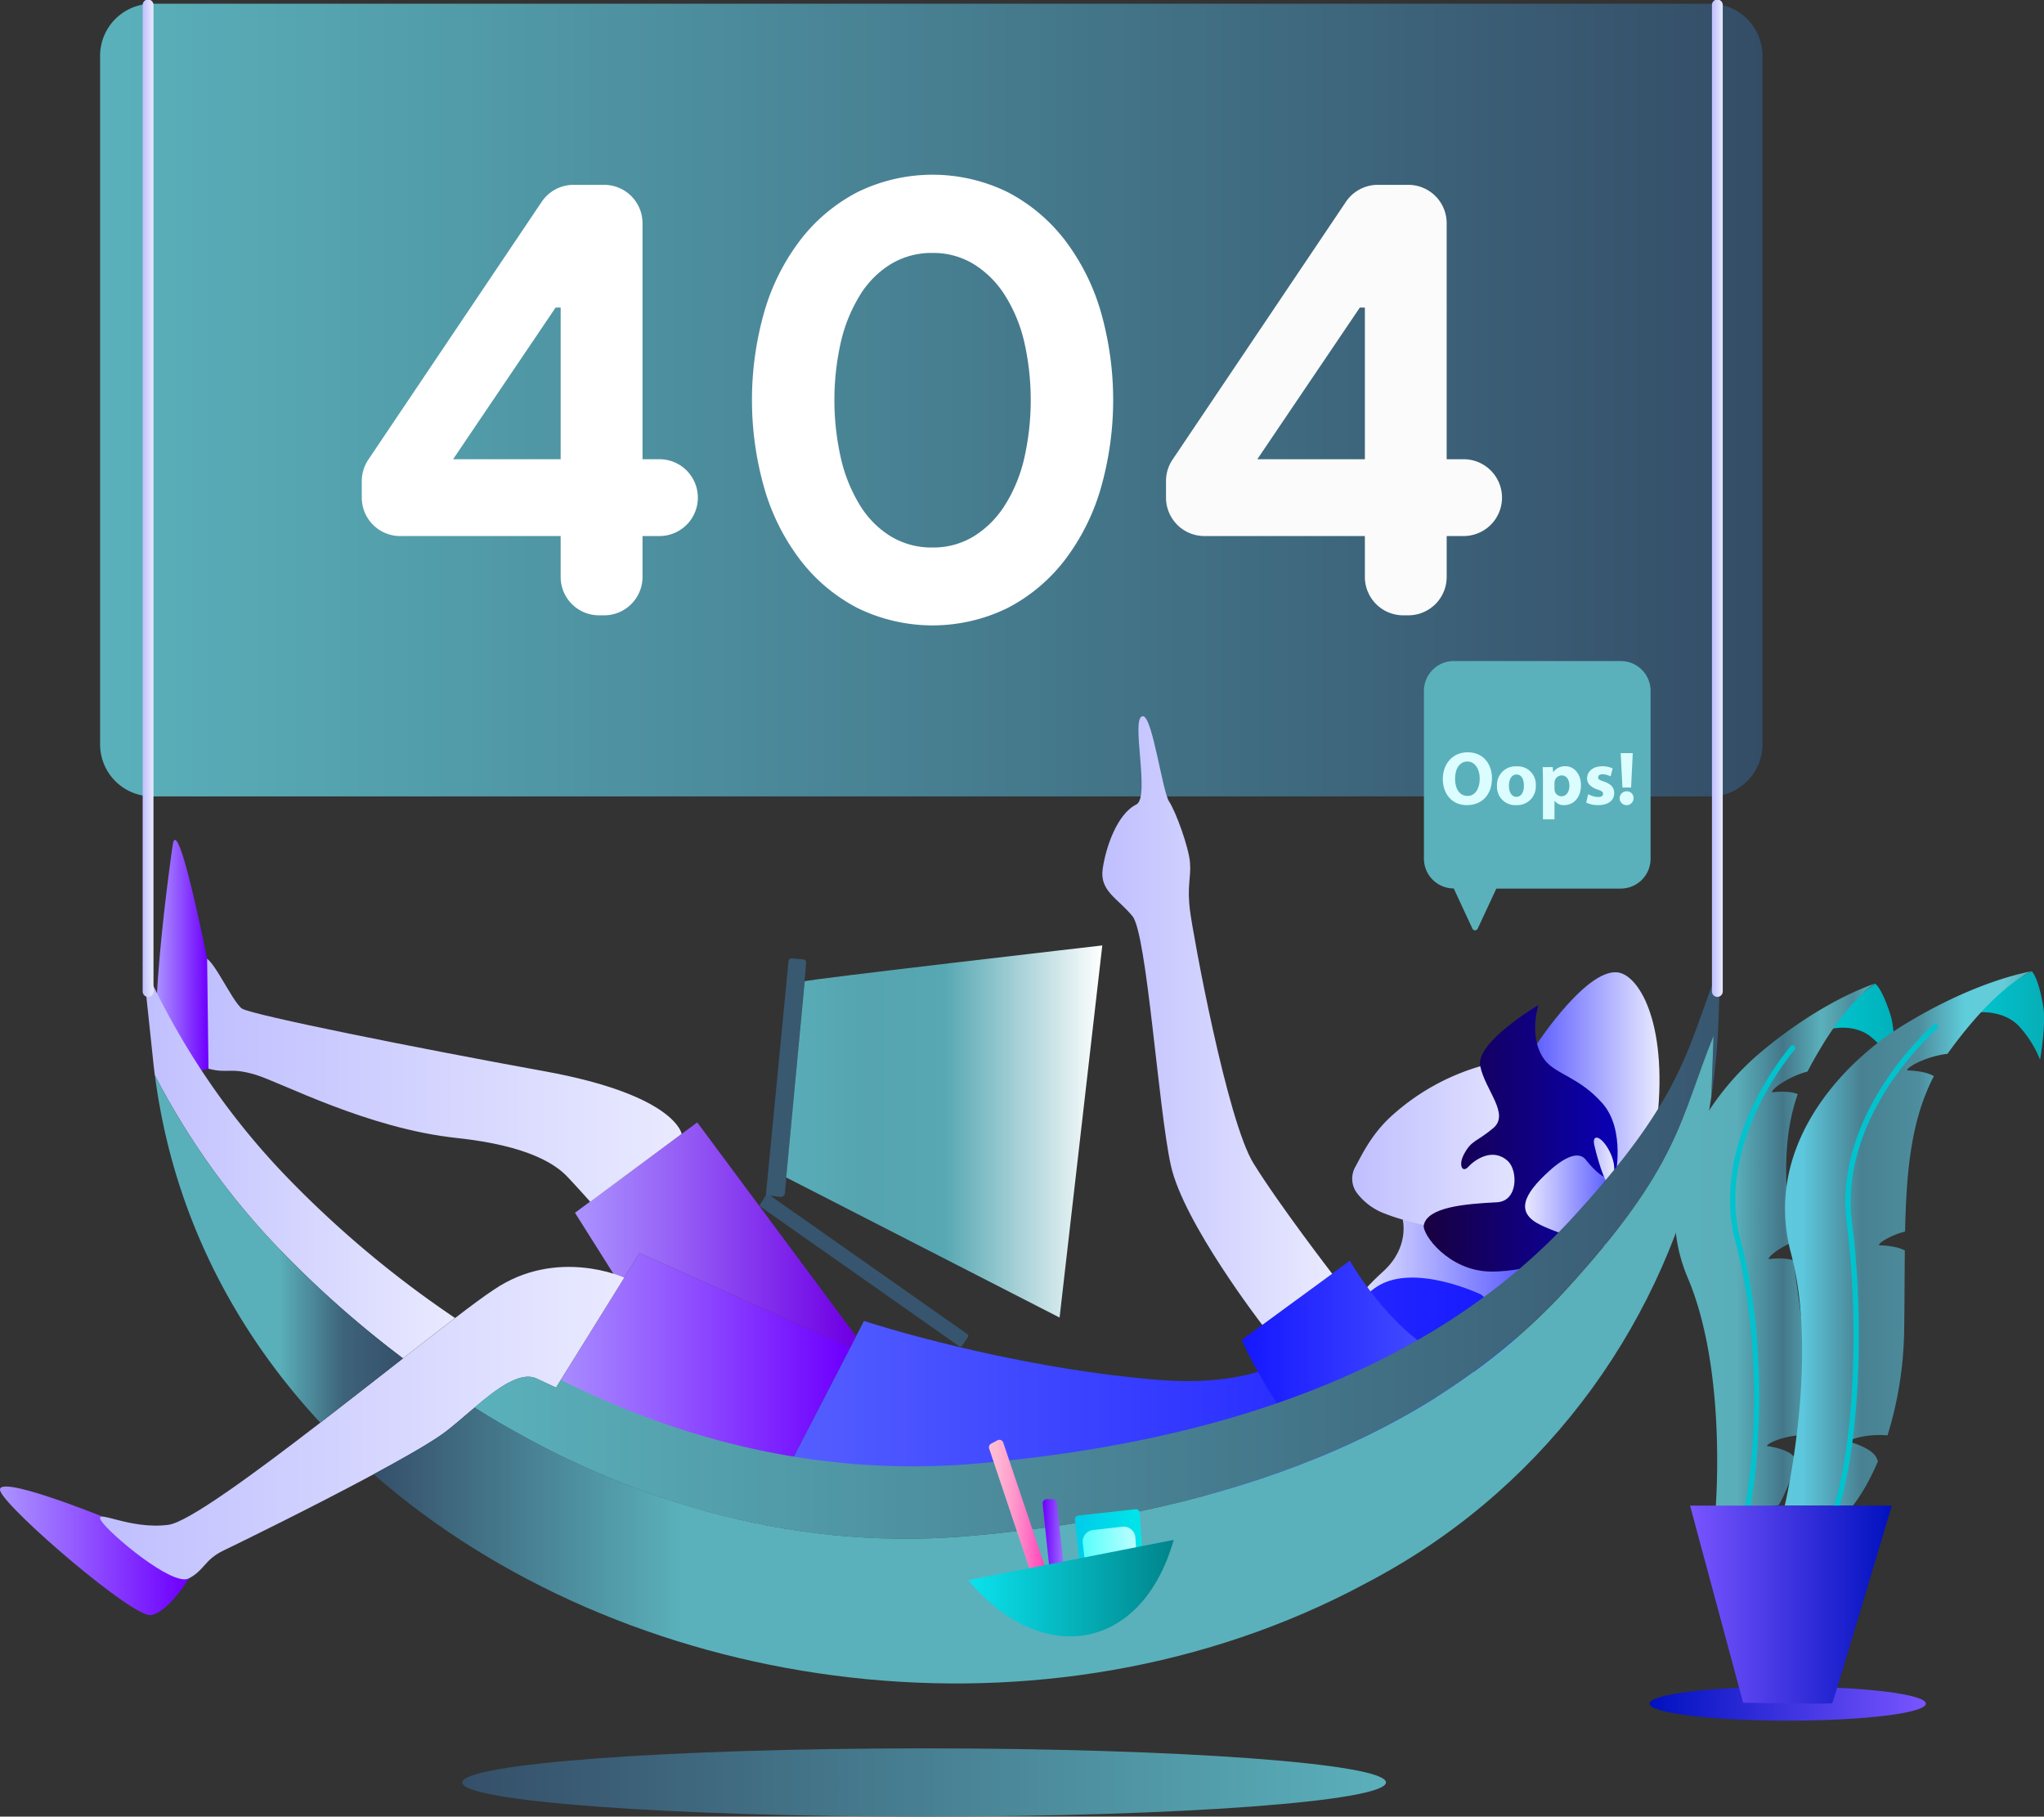 <svg id="Layer_1" data-name="Layer 1" xmlns="http://www.w3.org/2000/svg" xmlns:xlink="http://www.w3.org/1999/xlink" viewBox="0 0 646.1 574.14"><rect x="0" y="0" width="646.1" height="574.14" fill="#333333" stroke="none"/><defs><style>.cls-1{fill:url(#linear-gradient);}.cls-2{fill:url(#linear-gradient-2);}.cls-3{fill:url(#linear-gradient-3);}.cls-4{fill:#5ab1bb;}.cls-5,.cls-6{fill:#dcfdff;}.cls-42,.cls-43,.cls-5{fill-rule:evenodd;}.cls-7{fill:url(#linear-gradient-4);}.cls-8{fill:url(#linear-gradient-5);}.cls-9{fill:url(#linear-gradient-6);}.cls-10{fill:url(#linear-gradient-7);}.cls-11{fill:url(#linear-gradient-8);}.cls-12{fill:url(#linear-gradient-9);}.cls-13{fill:url(#linear-gradient-10);}.cls-14{fill:url(#linear-gradient-11);}.cls-15{fill:url(#linear-gradient-12);}.cls-16{fill:url(#linear-gradient-13);}.cls-17{fill:url(#linear-gradient-14);}.cls-18{fill:url(#linear-gradient-15);}.cls-19{fill:url(#linear-gradient-16);}.cls-20{fill:url(#linear-gradient-17);}.cls-21{fill:url(#linear-gradient-18);}.cls-22{fill:url(#linear-gradient-19);}.cls-23{fill:url(#linear-gradient-20);}.cls-24{fill:#37556e;}.cls-25{fill:#395971;}.cls-26{fill:url(#linear-gradient-21);}.cls-27{fill:url(#linear-gradient-22);}.cls-28{fill:url(#linear-gradient-23);}.cls-29{fill:url(#linear-gradient-24);}.cls-30{fill:url(#linear-gradient-25);}.cls-31{fill:url(#linear-gradient-26);}.cls-32{fill:url(#linear-gradient-27);}.cls-33{fill:url(#linear-gradient-28);}.cls-34{fill:url(#linear-gradient-29);}.cls-35{fill:url(#linear-gradient-30);}.cls-36{fill:url(#linear-gradient-31);}.cls-37{fill:url(#linear-gradient-32);}.cls-38{fill:url(#linear-gradient-33);}.cls-39{fill:#00c3cd;}.cls-40{fill:url(#linear-gradient-34);}.cls-41{fill:url(#linear-gradient-35);}.cls-42{fill:#fff;}.cls-43{fill:#fbfbfb;}</style><linearGradient id="linear-gradient" x1="6" y1="434.02" x2="531.52" y2="434.02" gradientTransform="matrix(1, 0, 0, -1, 42.52, 600.9)" gradientUnits="userSpaceOnUse"><stop offset="0" stop-color="#5ab1bb"/><stop offset="1" stop-color="#344d67"/></linearGradient><linearGradient id="linear-gradient-2" x1="120.53" y1="-2.88" x2="412.45" y2="-2.88" gradientTransform="matrix(1, 0, 0, -1, 42.52, 600.9)" gradientUnits="userSpaceOnUse"><stop offset="0" stop-color="#354f69"/><stop offset="1" stop-color="#5ab0bb"/></linearGradient><linearGradient id="linear-gradient-3" x1="495.79" y1="22.04" x2="583.12" y2="22.04" gradientTransform="matrix(1, 0, 0, -1, 42.52, 600.9)" gradientUnits="userSpaceOnUse"><stop offset="0" stop-color="#0011bf"/><stop offset="1" stop-color="#7955ff"/></linearGradient><linearGradient id="linear-gradient-4" x1="456.45" y1="217.44" x2="498.93" y2="217.44" gradientTransform="matrix(1, 0, 0, -1, 42.52, 600.9)" gradientUnits="userSpaceOnUse"><stop offset="0.02" stop-color="#5556ff"/><stop offset="0.61" stop-color="#b0b1ff"/><stop offset="1" stop-color="#e9eaff"/></linearGradient><linearGradient id="linear-gradient-5" x1="401.05" y1="157.92" x2="459.52" y2="157.92" gradientTransform="matrix(1, 0, 0, -1, 42.52, 600.9)" gradientUnits="userSpaceOnUse"><stop offset="0" stop-color="#e9eaff"/><stop offset="0.39" stop-color="#b0b1ff"/><stop offset="0.98" stop-color="#5556ff"/></linearGradient><linearGradient id="linear-gradient-6" x1="401.8" y1="197.21" x2="464.01" y2="197.21" gradientTransform="matrix(1, 0, 0, -1, 42.52, 600.9)" gradientUnits="userSpaceOnUse"><stop offset="0" stop-color="#c0bfff"/><stop offset="1" stop-color="#e9eaff"/></linearGradient><linearGradient id="linear-gradient-7" x1="424.41" y1="200.69" x2="490.37" y2="200.69" gradientTransform="matrix(1, 0, 0, -1, 42.52, 600.9)" gradientUnits="userSpaceOnUse"><stop offset="0" stop-color="#18003f"/><stop offset="1" stop-color="#0800bf"/></linearGradient><linearGradient id="linear-gradient-8" x1="220.53" y1="117.62" x2="455.75" y2="117.62" gradientTransform="matrix(1, 0, 0, -1, 42.52, 600.9)" gradientUnits="userSpaceOnUse"><stop offset="0" stop-color="#5560ff"/><stop offset="1" stop-color="#1517ff"/></linearGradient><linearGradient id="linear-gradient-9" x1="366.9" y1="135.26" x2="447.33" y2="135.26" gradientTransform="matrix(1, 0, 0, -1, 42.52, 600.9)" gradientUnits="userSpaceOnUse"><stop offset="0" stop-color="#1517ff"/><stop offset="1" stop-color="#5560ff"/></linearGradient><linearGradient id="linear-gradient-10" x1="322.81" y1="237.93" x2="395.45" y2="237.93" xlink:href="#linear-gradient-6"/><linearGradient id="linear-gradient-11" x1="146.43" y1="127.71" x2="243.13" y2="127.71" gradientTransform="matrix(1, 0, 0, -1, 42.52, 600.9)" gradientUnits="userSpaceOnUse"><stop offset="0" stop-color="#ab94ff"/><stop offset="0.39" stop-color="#945bff"/><stop offset="0.98" stop-color="#6f00ff"/></linearGradient><linearGradient id="linear-gradient-12" x1="156.13" y1="170.17" x2="244.98" y2="170.17" gradientTransform="matrix(1, 0, 0, -1, 42.52, 600.9)" gradientUnits="userSpaceOnUse"><stop offset="0" stop-color="#ab94ff"/><stop offset="0.39" stop-color="#945bf5"/><stop offset="0.98" stop-color="#6f00e4"/></linearGradient><linearGradient id="linear-gradient-13" x1="-25.62" y1="70.32" x2="34.08" y2="70.32" xlink:href="#linear-gradient-11"/><linearGradient id="linear-gradient-14" x1="36.42" y1="219.16" x2="189.85" y2="219.16" xlink:href="#linear-gradient-6"/><linearGradient id="linear-gradient-15" x1="23.66" y1="258.23" x2="40.28" y2="258.23" xlink:href="#linear-gradient-11"/><linearGradient id="linear-gradient-16" x1="456.45" y1="180.97" x2="484.91" y2="180.97" xlink:href="#linear-gradient-5"/><linearGradient id="linear-gradient-17" x1="478.19" y1="193.45" x2="484.64" y2="193.45" xlink:href="#linear-gradient-6"/><linearGradient id="linear-gradient-18" x1="6" y1="110.69" x2="171.71" y2="110.69" xlink:href="#linear-gradient-6"/><linearGradient id="linear-gradient-19" x1="19.53" y1="193.58" x2="118.22" y2="193.58" xlink:href="#linear-gradient-6"/><linearGradient id="linear-gradient-20" x1="124.34" y1="165.07" x2="518.26" y2="165.07" gradientTransform="matrix(1, 0, 0, -1, 42.52, 600.9)" gradientUnits="userSpaceOnUse"><stop offset="0" stop-color="#5ab1bb"/><stop offset="1" stop-color="#385770"/></linearGradient><linearGradient id="linear-gradient-21" x1="23.34" y1="165.73" x2="101.76" y2="165.73" gradientTransform="matrix(1, 0, 0, -1, 42.52, 600.9)" gradientUnits="userSpaceOnUse"><stop offset="0" stop-color="#5ab0ba"/><stop offset="0.23" stop-color="#5ab0ba"/><stop offset="0.5" stop-color="#5ab0ba"/><stop offset="0.76" stop-color="#3d637a"/><stop offset="1" stop-color="#354f69"/></linearGradient><linearGradient id="linear-gradient-22" x1="92.44" y1="130.76" x2="516.03" y2="130.76" gradientTransform="matrix(1, 0, 0, -1, 42.52, 600.9)" gradientUnits="userSpaceOnUse"><stop offset="0" stop-color="#354f69"/><stop offset="0.23" stop-color="#5ab1bb"/><stop offset="0.4" stop-color="#5ab1bb"/><stop offset="0.76" stop-color="#5ab1bb"/><stop offset="1" stop-color="#5ab0bb"/></linearGradient><linearGradient id="linear-gradient-23" x1="314.12" y1="72.31" x2="335.77" y2="72.31" gradientTransform="matrix(1, 0, 0, -1, 42.52, 600.9)" gradientUnits="userSpaceOnUse"><stop offset="0" stop-color="#00cce9"/><stop offset="1" stop-color="#00e6e9"/></linearGradient><linearGradient id="linear-gradient-24" x1="316.64" y1="69.25" x2="333.87" y2="69.25" gradientTransform="matrix(1, 0, 0, -1, 42.52, 600.9)" gradientUnits="userSpaceOnUse"><stop offset="0" stop-color="#55fffc"/><stop offset="1" stop-color="#bffeff"/></linearGradient><linearGradient id="linear-gradient-25" x1="222.9" y1="202.85" x2="322.81" y2="202.85" gradientTransform="matrix(1, 0, 0, -1, 42.52, 600.9)" gradientUnits="userSpaceOnUse"><stop offset="0" stop-color="#59adb8"/><stop offset="0.25" stop-color="#55a4b0"/><stop offset="0.5" stop-color="#57a8b3"/><stop offset="1" stop-color="#fff"/></linearGradient><linearGradient id="linear-gradient-26" x1="286.99" y1="75.99" x2="310.67" y2="75.99" gradientTransform="matrix(1, 0, 0, -1, 42.52, 600.9)" gradientUnits="userSpaceOnUse"><stop offset="0" stop-color="#ffbfd4"/><stop offset="0.11" stop-color="#ffb7d2"/><stop offset="0.27" stop-color="#ffa2ce"/><stop offset="0.46" stop-color="#ff7fc6"/><stop offset="0.69" stop-color="#ff4fbb"/><stop offset="0.93" stop-color="#ff12ae"/><stop offset="1" stop-color="#f0a"/></linearGradient><linearGradient id="linear-gradient-27" x1="303.96" y1="65.95" x2="312.79" y2="65.95" gradientTransform="matrix(1, 0, 0, -1, 42.52, 600.9)" gradientUnits="userSpaceOnUse"><stop offset="0.02" stop-color="#6f00ff"/><stop offset="0.61" stop-color="#945bff"/><stop offset="1" stop-color="#ab94ff"/></linearGradient><linearGradient id="linear-gradient-28" x1="280.48" y1="58.54" x2="345.39" y2="58.54" gradientTransform="matrix(1, 0, 0, -1, 42.52, 600.9)" gradientUnits="userSpaceOnUse"><stop offset="0" stop-color="#0ae3ee"/><stop offset="1" stop-color="#00848a"/></linearGradient><linearGradient id="linear-gradient-29" x1="515.53" y1="402.93" x2="518.93" y2="402.93" xlink:href="#linear-gradient-6"/><linearGradient id="linear-gradient-30" x1="19.49" y1="402.93" x2="22.9" y2="402.93" xlink:href="#linear-gradient-6"/><linearGradient id="linear-gradient-31" x1="573.24" y1="236.72" x2="553.88" y2="236.72" gradientTransform="matrix(1, 0, 0, -1, 42.52, 600.9)" gradientUnits="userSpaceOnUse"><stop offset="0" stop-color="#00b1ba"/><stop offset="1" stop-color="#00c3cd"/></linearGradient><linearGradient id="linear-gradient-32" x1="620.48" y1="239.51" x2="600.6" y2="239.51" gradientTransform="matrix(1, 0, 0, -1, 42.52, 600.9)" gradientUnits="userSpaceOnUse"><stop offset="0" stop-color="#07aeb7"/><stop offset="1" stop-color="#00c3cd"/></linearGradient><linearGradient id="linear-gradient-33" x1="567.03" y1="165.75" x2="503.81" y2="165.75" gradientTransform="matrix(1, 0, 0, -1, 42.52, 600.9)" gradientUnits="userSpaceOnUse"><stop offset="0" stop-color="#5ab1bb"/><stop offset="0.11" stop-color="#4d8d9d"/><stop offset="0.27" stop-color="#5ab1bb"/><stop offset="0.46" stop-color="#44778a"/><stop offset="0.69" stop-color="#59aeb9"/><stop offset="0.93" stop-color="#5ab0bb"/><stop offset="1" stop-color="#5ab0bb"/></linearGradient><linearGradient id="linear-gradient-34" x1="616.57" y1="169.05" x2="538.53" y2="169.05" gradientTransform="matrix(1, 0, 0, -1, 42.52, 600.9)" gradientUnits="userSpaceOnUse"><stop offset="0" stop-color="#59adb7"/><stop offset="0.11" stop-color="#65cbd7"/><stop offset="0.27" stop-color="#60cddb"/><stop offset="0.46" stop-color="#4d8d9d"/><stop offset="0.69" stop-color="#488192"/><stop offset="0.93" stop-color="#5dc8dd"/><stop offset="1" stop-color="#5ec8dd"/></linearGradient><linearGradient id="linear-gradient-35" x1="572.37" y1="53.33" x2="508.6" y2="53.33" xlink:href="#linear-gradient-3"/></defs><path class="cls-1" d="M557.58,292.14H65a16.46,16.46,0,0,1-16.46-16.47V58.09A16.46,16.46,0,0,1,65,41.62h492.6A16.46,16.46,0,0,1,574,58.09V275.67A16.46,16.46,0,0,1,557.58,292.14Z" transform="translate(-16.9 -40.44)"/><path class="cls-2" d="M309,614.58c80.61,0,146-4.84,146-10.81S389.62,593,309,593s-146,4.84-146,10.8S228.4,614.58,309,614.58Z" transform="translate(-16.9 -40.44)"/><path class="cls-3" d="M625.64,578.86c0,3-19.55,5.38-43.66,5.38s-43.67-2.41-43.67-5.38,19.55-5.37,43.67-5.37S625.64,575.89,625.64,578.86Z" transform="translate(-16.9 -40.44)"/><path class="cls-4" d="M538.64,258.84v53a9.43,9.43,0,0,1-9.42,9.43H489.89L484,333.92a.92.92,0,0,1-1.68,0l-5.9-12.69A9.43,9.43,0,0,1,467,311.8v-53a9.43,9.43,0,0,1,9.42-9.44h52.82A9.43,9.43,0,0,1,538.64,258.84Z" transform="translate(-16.9 -40.44)"/><path class="cls-5" d="M480.57,294.9c4.72,0,7.93-3.22,7.93-8.52,0-4.46-2.71-8.18-7.67-8.18-4.77,0-7.86,3.63-7.86,8.47C473,291.28,475.77,294.9,480.57,294.9Zm.19-2.91c-2.45,0-3.93-2.23-3.93-5.39s1.44-5.49,3.9-5.49,3.91,2.49,3.91,5.39C484.64,289.64,483.23,292,480.76,292Z" transform="translate(-16.9 -40.44)"/><path class="cls-5" d="M496.18,294.9a5.88,5.88,0,0,0,6.18-6.26,5.7,5.7,0,0,0-6-6,5.86,5.86,0,0,0-6.26,6.21A5.75,5.75,0,0,0,496.18,294.9Zm.09-2.62c-1.56,0-2.4-1.51-2.4-3.52,0-1.73.65-3.53,2.4-3.53s2.33,1.78,2.33,3.53C498.6,290.87,497.69,292.28,496.27,292.28Z" transform="translate(-16.9 -40.44)"/><path class="cls-5" d="M504.52,282.9c.05,1.08.1,2.4.1,3.94h0v12.54h3.64v-5.83h.05a3.64,3.64,0,0,0,3,1.35c2.62,0,5.32-2,5.32-6.29,0-3.74-2.3-6-4.86-6a4.51,4.51,0,0,0-3.91,1.89h0l-.17-1.63Zm3.81,7.46a4.19,4.19,0,0,1-.07-.76V288a3.32,3.32,0,0,1,.07-.65,2.28,2.28,0,0,1,2.19-1.84c1.62,0,2.46,1.41,2.46,3.28s-.93,3.31-2.51,3.31A2.2,2.2,0,0,1,508.33,290.36Z" transform="translate(-16.9 -40.44)"/><path class="cls-6" d="M518.93,291.44a7.08,7.08,0,0,0,3.14.89c1.11,0,1.56-.39,1.56-1s-.36-.89-1.72-1.35c-2.43-.81-3.36-2.13-3.34-3.52,0-2.19,1.87-3.84,4.77-3.84a7.86,7.86,0,0,1,3.31.67l-.65,2.52a5.68,5.68,0,0,0-2.54-.67c-.88,0-1.39.36-1.39,1s.46.84,1.9,1.34c2.23.77,3.16,1.9,3.18,3.62,0,2.18-1.72,3.79-5.08,3.79a8.25,8.25,0,0,1-3.78-.81Z" transform="translate(-16.9 -40.44)"/><path class="cls-5" d="M529.19,278.47l.56,10.86h2.73l.53-10.86Zm1.92,12.06a2.19,2.19,0,1,0,2.14,2.18A2.08,2.08,0,0,0,531.11,290.53Z" transform="translate(-16.9 -40.44)"/><path class="cls-7" d="M502.75,370.31s16.54-25.17,26.3-22.38c7.07,2,16,19.07,10.91,52.28S513.2,413,513.2,413L499,372.59Z" transform="translate(-16.9 -40.44)"/><path class="cls-8" d="M460.3,425.93s2.27,8.71-6.22,16.38-10.51,12.39-10.51,12.39L454.75,469l29.51-6.74L502,447.45l-2.13-12L474.15,417Z" transform="translate(-16.9 -40.44)"/><path class="cls-9" d="M484.8,377.43A71.54,71.54,0,0,0,456.91,393c-6.58,5.9-9.63,12.68-11.62,16.26a7.6,7.6,0,0,0,.37,8,19.58,19.58,0,0,0,9.23,6.83c7.78,3.06,19.82,5.18,25.25,6.05a7.67,7.67,0,0,0,5.23-1.06l13.91-8.58a7.66,7.66,0,0,0,3.44-4.73l3.6-14.8a7.7,7.7,0,0,0-1.56-6.72l-11.89-14.36a7.71,7.71,0,0,0-8.07-2.48Z" transform="translate(-16.9 -40.44)"/><path class="cls-10" d="M503.19,358.1s-20,11.72-18.39,19.33,9.39,15.06,4.14,19.51-6.91,3.73-9.33,8.38c-1.79,3.42-.44,5.95,1.44,3.86s7.65-6.28,12.5-1.77c3.16,2.94,3.27,12.66-3.48,13-10.38.52-21.95,1.58-23.11,7.22-.59,2.89,7.82,14.47,21.07,14.68s28.69-6.88,28.69-6.88l16.17-13.13-5.46-9.7s3.44-15-4-23.45S508.47,380,505,375.21C499.9,368.14,503.19,358.1,503.19,358.1Z" transform="translate(-16.9 -40.44)"/><path class="cls-11" d="M485.07,449.58s-20.75-10-32.61-2.7-21.28,33.68-69.78,29.64S290,457.93,290,457.93l-26.94,52,28,12.4,133.37-11.59,60.63-31.52,13.2-18.87Z" transform="translate(-16.9 -40.44)"/><path class="cls-12" d="M409.42,463.92l34.15-25.05s12.19,21.62,29.24,30.11l17,8.48-62.85,15s-5.39-5.53-14-21.29C411,467.48,409.42,463.92,409.42,463.92Z" transform="translate(-16.9 -40.44)"/><path class="cls-13" d="M415.9,459.17S391,426.94,387,408.76,379.45,335.6,374.87,330s-10.38-7.95-9.43-14.82,4.58-17.52,10.64-20.48c4.55-2.23-2.06-28.27,2.15-27.89,3,.27,6.07,23.71,8.22,26.95s6.2,14.41,6.6,19.26-1,7.28,0,15.16,11.72,66.48,20.08,79.95S438,443,438,443Z" transform="translate(-16.9 -40.44)"/><path class="cls-14" d="M285.65,466.31l-66.59-29.87L189,484.94s10.31,5.25,27.49,7.48S248,507.57,248,507.57l15.09,2.36Z" transform="translate(-16.9 -40.44)"/><path class="cls-15" d="M210.8,443l-12.15-19.27,38.65-28.56,50.2,67.59-1.85,3.57-66.59-29.87-4.83,7.78-3.59.91Z" transform="translate(-16.9 -40.44)"/><path class="cls-16" d="M49.18,519.71s-34.82-14.09-32.13-7.89,42,40,47.56,39.07,12-11.59,12-11.59Z" transform="translate(-16.9 -40.44)"/><path class="cls-17" d="M232.37,398.8S230.45,386.53,189,379s-91.52-17.62-95.48-19.73c-3.16-1.69-11.17-20.44-12.56-15-1.54,6-4.31,32.33,1.88,33.94s6.74-.53,14.82,1.89,35.37,17,63.66,20c23,2.46,31.46,8.55,35,12.32s7.15,7.83,7.15,7.83Z" transform="translate(-16.9 -40.44)"/><path class="cls-18" d="M82.37,343.52s-9.27-47-10.89-35.94-9.43,70.06-2.43,71.4a31.35,31.35,0,0,0,13.75-.8Z" transform="translate(-16.9 -40.44)"/><path class="cls-19" d="M527.43,412.6s-2.62,2.76-9.29-5.66c-1.81-2.29-5.55-1.83-11.52,3.57-8.41,7.6-10.71,13.25-2.69,17.11s20.47,6.6,20.47,6.6Z" transform="translate(-16.9 -40.44)"/><path class="cls-20" d="M526.88,412c-.15-.1.22,4.38-1.87,2.22-1.67-1.71-4-11-4.19-12-.73-3.66,2.37-2.73,4.8,2S526.88,412,526.88,412Z" transform="translate(-16.9 -40.44)"/><path class="cls-21" d="M214.23,444.23l-20.06,32.31L192.66,479l-6.13-2.86c-5.21-2.42-12.63,3.21-19.67,9.19-3.9,3.29-7.69,6.7-10.93,8.9-4.63,3.14-12.35,7.53-21,12.18-19.21,10.33-42.92,21.93-47.25,24-6.26,3-6,6.2-11.11,8.89S51.27,525,48.85,521s8.89,3,21.28,1.35c6.14-.8,26.55-15.74,48-32.26,8.84-6.8,17.86-13.87,26.14-20.33,6-4.68,11.61-9.05,16.46-12.75,5-3.83,9.27-7,12.31-9C193,434.49,214.23,444.23,214.23,444.23Z" transform="translate(-16.9 -40.44)"/><path class="cls-22" d="M148.35,448.23q6.12,4.53,12.39,8.76c-4.85,3.7-10.46,8.07-16.46,12.75a331.65,331.65,0,0,1-38.61-34.07,232.19,232.19,0,0,1-25.89-31.92,237.86,237.86,0,0,1-13.93-23.49q-.39-3-.69-6L62.05,344.9a240,240,0,0,0,20,36,232.49,232.49,0,0,0,25.9,31.93A331.1,331.1,0,0,0,148.35,448.23Z" transform="translate(-16.9 -40.44)"/><path class="cls-23" d="M560.78,344.9l-.68,18.32a211.43,211.43,0,0,1-2.28,24.09l.06-1.19.67-18.34c-10.75,26.51-10.5,40.82-46.88,80.43-46.44,50.58-116.39,71.1-185.95,77.44-1.55.15-3.1.28-4.64.4-55.87,4.35-108.26-11.91-154.22-40.75,7-6,14.46-11.61,19.67-9.19l6.13,2.86,1.51-2.43c39.6,19.84,83.19,30.2,129.13,26.63,1.55-.12,3.1-.26,4.64-.4,69.57-6.35,139.51-26.87,186-77.44C550.27,385.72,550,371.4,560.78,344.9Z" transform="translate(-16.9 -40.44)"/><path class="cls-24" d="M257.38,421.87l62.74,44.07a.62.62,0,0,0,.88-.17l1.89-2.79a.62.62,0,0,0-.16-.86L259.93,418a.63.63,0,0,0-.89.18L257.21,421A.63.63,0,0,0,257.38,421.87Z" transform="translate(-16.9 -40.44)"/><path class="cls-25" d="M259,418.13l7.15-73.94a1,1,0,0,1,1-.86l3.72.33a.94.94,0,0,1,.86,1L265,417.55a1.31,1.31,0,0,1-1.48,1.17Z" transform="translate(-16.9 -40.44)"/><path class="cls-26" d="M144.28,469.74c-8.28,6.45-17.3,13.53-26.14,20.33-27.71-29.82-46.72-66.88-52.28-109.81a235.83,235.83,0,0,0,13.92,23.49,232.19,232.19,0,0,0,25.89,31.92A331.65,331.65,0,0,0,144.28,469.74Z" transform="translate(-16.9 -40.44)"/><path class="cls-27" d="M558.55,367.78l-.67,18.34-.06,1.19c-9.05,59.53-43.18,113-94.83,145.3q-2.78,1.74-5.57,3.36c-2.1,1.22-4.23,2.42-6.37,3.58q-3.72,2-7.49,3.94C342.19,595,213.4,575,135,506.38c8.62-4.65,16.34-9,21-12.19,3.24-2.19,7-5.6,10.93-8.89,46,28.84,98.35,45.1,154.22,40.75,1.54-.12,3.09-.25,4.64-.4,69.56-6.34,139.51-26.86,186-77.44C548.05,408.6,547.8,394.29,558.55,367.78Z" transform="translate(-16.9 -40.44)"/><path class="cls-28" d="M358.56,538.75c-.35-3.76-1.52-14.46-1.91-18a1.2,1.2,0,0,1,1.06-1.33l18.1-2a1.2,1.2,0,0,1,1.33,1.12l1.15,16.68a1.21,1.21,0,0,1-1,1.26L360,539.81A1.21,1.21,0,0,1,358.56,538.75Z" transform="translate(-16.9 -40.44)"/><path class="cls-29" d="M360.15,537.12c-.28-2.78-.68-6.43-1-9.12a3.67,3.67,0,0,1,3.25-4l9.29-1.05a3.7,3.7,0,0,1,4.09,3.41l.57,8.42a3.68,3.68,0,0,1-3,3.87l-8.89,1.74A3.68,3.68,0,0,1,360.15,537.12Z" transform="translate(-16.9 -40.44)"/><path class="cls-30" d="M271.25,350.58c.05-.51,94.08-11.34,94.08-11.34l-13.5,117.61-86.41-44.28Z" transform="translate(-16.9 -40.44)"/><path class="cls-31" d="M348.36,554.34l-18.79-56.08a1.3,1.3,0,0,1,.62-1.56l2-1.06a1.29,1.29,0,0,1,1.84.73l19.16,57Z" transform="translate(-16.9 -40.44)"/><path class="cls-32" d="M350.82,555.67c-.4-2-3.61-33-4.33-40a1.28,1.28,0,0,1,1.27-1.42h1.91a1.29,1.29,0,0,1,1.28,1.15l4.36,39.41Z" transform="translate(-16.9 -40.44)"/><path class="cls-33" d="M323,539.84l64.91-12.73h0c-10.2,35.74-42.05,40.19-64.91,12.73Z" transform="translate(-16.9 -40.44)"/><path class="cls-34" d="M559.75,355.5a1.71,1.71,0,0,1-1.71-1.7V42.15a1.71,1.71,0,1,1,3.41,0V353.8A1.7,1.7,0,0,1,559.75,355.5Z" transform="translate(-16.9 -40.44)"/><path class="cls-35" d="M63.72,355.5A1.71,1.71,0,0,1,62,353.8V42.15a1.71,1.71,0,1,1,3.41,0V353.8A1.7,1.7,0,0,1,63.72,355.5Z" transform="translate(-16.9 -40.44)"/><path class="cls-36" d="M596.4,365.5s7-1.5,12,2.72a32.4,32.4,0,0,1,7.36,8.79s.35-10.74-1.31-15.89c-2.84-8.82-4.84-9.78-4.84-9.78l-12.88,9.49Z" transform="translate(-16.9 -40.44)"/><path class="cls-37" d="M643.12,360.36s7.58-.54,12.19,4.64a34.55,34.55,0,0,1,6.44,10.35s2-11.26,1-16.93c-1.68-9.69-3.64-11-3.64-11l-15,8.07Z" transform="translate(-16.9 -40.44)"/><path class="cls-38" d="M550.4,444.32c12.76,30.09,8.67,74.62,8.67,74.62l20.07-2.83s3.06-4.81,5.54-14.08c-.14-.24-.29-.51-.47-.81-1.69-2.94-8.75-3.76-8.75-3.76s-.27-.5,2.49-1.66a27.52,27.52,0,0,1,8.48-1.81,111.08,111.08,0,0,0,.41-32.53c-1-8.06-2.09-15.57-3-22.65-3-1.13-7.83-.44-7.83-.44s-.39-.42,2-2.24a24,24,0,0,1,5.14-2.9c-2.17-18.07-2.84-33.19,2-47-3-1.29-8.1-.56-8.1-.56s-.38-.42,2-2.23a28.64,28.64,0,0,1,9.2-4.35c.07-.15.15-.29.22-.44,11.35-21.44,20.47-27,21.1-27.33-.8.25-16.58,5.26-36.23,21.78C557.56,386.38,537.65,414.22,550.4,444.32Z" transform="translate(-16.9 -40.44)"/><path class="cls-39" d="M567,526.46a1,1,0,0,1-.29-.05.86.86,0,0,1-.52-1.09c5.62-16,8.18-59.81-.6-92s17.06-61.93,17.32-62.22a.85.85,0,0,1,1.2-.08.87.87,0,0,1,.08,1.21c-.26.29-25.51,29.32-17,60.64,8.87,32.47,6.26,76.75.57,93A.85.85,0,0,1,567,526.46Z" transform="translate(-16.9 -40.44)"/><path class="cls-40" d="M581.05,516.28h21.53s3.94-4.61,7.93-14h0l-.37-.92c-1.35-3.34-8.66-5.25-8.66-5.25s-.2-.57,2.87-1.37a29,29,0,0,1,9.19-.65,117.88,117.88,0,0,0,5.27-34.17c.13-8.63.11-16.7.2-24.27-3-1.64-8.18-1.64-8.18-1.64s-.34-.5,2.42-2.05a25.42,25.42,0,0,1,5.84-2.3c.4-19.34,1.94-35.34,9.09-49.11-2.94-1.8-8.44-1.8-8.44-1.8s-.34-.5,2.43-2.05a30.56,30.56,0,0,1,10.32-3.21c.1-.15.21-.29.31-.43,15.66-21.63,26.29-25.64,26.29-25.64s-17.64,2.71-41.4,17.55c-18.54,11.59-43.64,37.93-34.68,71.5S581.05,516.28,581.05,516.28Z" transform="translate(-16.9 -40.44)"/><path class="cls-39" d="M594.75,524a.92.92,0,0,1-.39-.09.85.85,0,0,1-.36-1.15c8.17-15.8,11.21-59.59,6.64-95.61-4.47-35.18,27.13-62.58,27.45-62.86a.85.85,0,1,1,1.1,1.3c-.31.27-31.22,27.09-26.86,61.34,4.61,36.31,1.48,80.55-6.82,96.61A.86.86,0,0,1,594.75,524Z" transform="translate(-16.9 -40.44)"/><path class="cls-41" d="M614.89,516.28H551.12l16.78,62.29s27.79.53,28.16.16S614.89,516.28,614.89,516.28Z" transform="translate(-16.9 -40.44)"/><path class="cls-42" d="M194.12,209.85v12.92a12.13,12.13,0,0,0,12.13,12.14h1.6A12.13,12.13,0,0,0,220,222.77V209.85h5a12.14,12.14,0,1,0,0-24.27h-5V111a12.13,12.13,0,0,0-12.13-12.14H198.2a12.13,12.13,0,0,0-10.07,5.36l-54.8,81.48a12.11,12.11,0,0,0-2.07,6.77v5.25a12.15,12.15,0,0,0,12.14,12.14Zm-1.59-72.21h1.59v47.94h-34Z" transform="translate(-16.9 -40.44)"/><path class="cls-42" d="M288,232.62a53.95,53.95,0,0,0,47.34,0,54.27,54.27,0,0,0,18-15A69.16,69.16,0,0,0,364.79,195a101.54,101.54,0,0,0,0-56.3,69.16,69.16,0,0,0-11.44-22.57,54.39,54.39,0,0,0-18-15,53.95,53.95,0,0,0-47.34,0,54.39,54.39,0,0,0-18,15,68.77,68.77,0,0,0-11.44,22.57,101.54,101.54,0,0,0,0,56.3A68.77,68.77,0,0,0,270,217.6,54.27,54.27,0,0,0,288,232.62ZM324.61,210a24.56,24.56,0,0,1-12.93,3.48A24.92,24.92,0,0,1,298.55,210a29.68,29.68,0,0,1-9.75-9.75,49.3,49.3,0,0,1-6.06-14.82,83.37,83.37,0,0,1,0-37.1,49.43,49.43,0,0,1,6.06-14.72,29.74,29.74,0,0,1,9.75-9.74,24.93,24.93,0,0,1,13.13-3.49,24.57,24.57,0,0,1,12.93,3.49,30.76,30.76,0,0,1,9.84,9.74,47.78,47.78,0,0,1,6.17,14.72,83.37,83.37,0,0,1,0,37.1,47.66,47.66,0,0,1-6.17,14.82A30.69,30.69,0,0,1,324.61,210Z" transform="translate(-16.9 -40.44)"/><path class="cls-43" d="M448.33,209.85v12.92a12.13,12.13,0,0,0,12.13,12.14h1.59a12.13,12.13,0,0,0,12.14-12.14V209.85h5a12.14,12.14,0,1,0,0-24.27h-5V111a12.13,12.13,0,0,0-12.14-12.14h-9.64a12.13,12.13,0,0,0-10.07,5.36l-54.8,81.48a12.11,12.11,0,0,0-2.07,6.77v5.25a12.15,12.15,0,0,0,12.14,12.14Zm-1.59-72.21h1.59v47.94h-34Z" transform="translate(-16.9 -40.44)"/></svg>